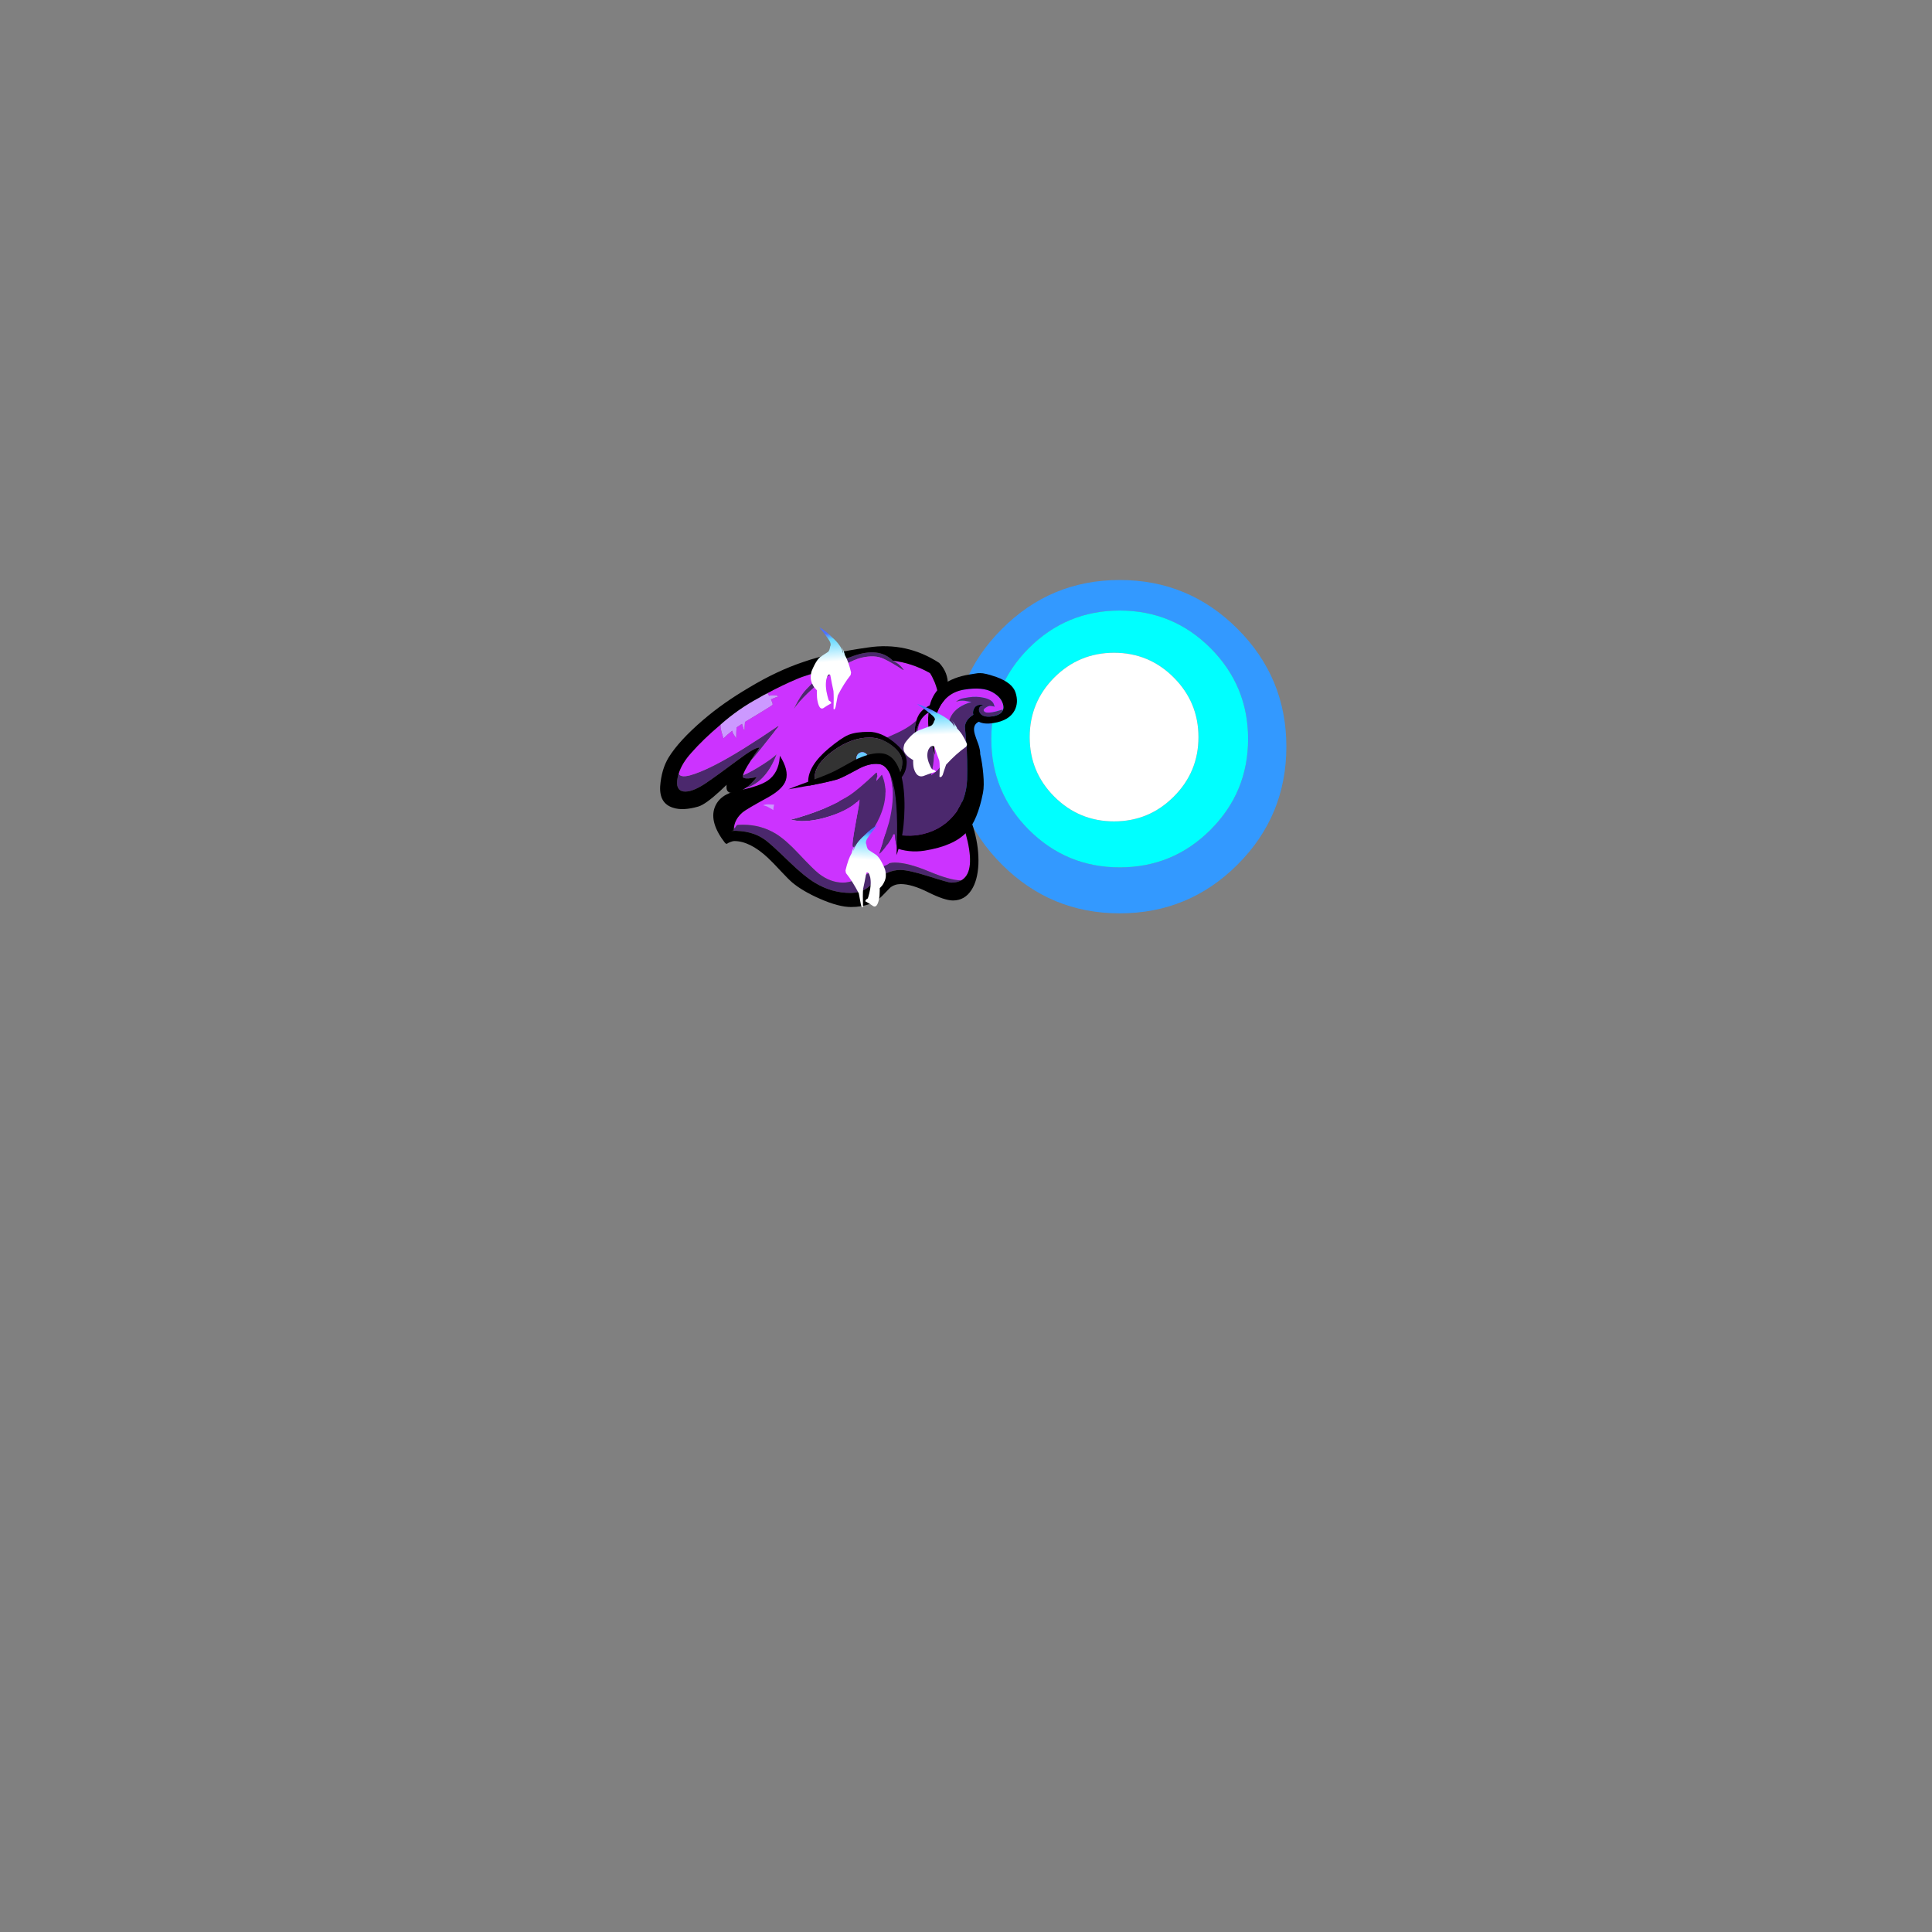 
<svg xmlns="http://www.w3.org/2000/svg" version="1.1" xmlns:xlink="http://www.w3.org/1999/xlink" preserveAspectRatio="none" x="0px" y="0px" width="1000px" height="1000px" viewBox="0 0 1000 1000">
<rect x="0" y="0" width="1000" height="1000" fill="#808080" stroke="none"/>
<defs>
<linearGradient id="Gradient_1" gradientUnits="userSpaceOnUse" x1="56.263" y1="101.963" x2="57.438" y2="72.037" spreadMethod="pad">
<stop  offset="6.275%" stop-color="#4F71FF"/>

<stop  offset="25.882%" stop-color="#66D9FF"/>

<stop  offset="100%" stop-color="#FFFFFF"/>
</linearGradient>

<g id="lantern_glow_0_Layer0_0_FILL">
<path fill="#3399FF" stroke="none" d="
M 118.9 59.45
Q 118.9 34.85 101.5 17.45 84.1 0 59.45 0 34.85 0 17.45 17.45 0 34.85 0 59.45 0 84.1 17.45 101.5 34.85 118.9 59.45 118.9 84.1 118.9 101.5 101.5 118.9 84.1 118.9 59.45
M 105.25 56.7
Q 105.25 75.7 91.85 89.1 78.45 102.5 59.45 102.5 40.5 102.5 27.05 89.1 13.65 75.7 13.65 56.7 13.65 37.75 27.05 24.3 40.5 10.9 59.45 10.9 78.45 10.9 91.85 24.3 105.25 37.75 105.25 56.7 Z"/>

<path fill="#00FFFF" stroke="none" d="
M 91.85 89.1
Q 105.25 75.7 105.25 56.7 105.25 37.75 91.85 24.3 78.45 10.9 59.45 10.9 40.5 10.9 27.05 24.3 13.65 37.75 13.65 56.7 13.65 75.7 27.05 89.1 40.5 102.5 59.45 102.5 78.45 102.5 91.85 89.1
M 57.45 25.95
Q 69.9 25.95 78.7 34.75 87.55 43.6 87.55 56.05 87.55 68.5 78.7 77.3 69.9 86.1 57.45 86.1 45 86.1 36.15 77.3 27.35 68.5 27.35 56.05 27.35 43.6 36.15 34.75 45 25.95 57.45 25.95 Z"/>

<path fill="#FFFFFF" stroke="none" d="
M 78.7 34.75
Q 69.9 25.95 57.45 25.95 45 25.95 36.15 34.75 27.35 43.6 27.35 56.05 27.35 68.5 36.15 77.3 45 86.1 57.45 86.1 69.9 86.1 78.7 77.3 87.55 68.5 87.55 56.05 87.55 43.6 78.7 34.75 Z"/>
</g>

<g id="blanket_ghost_hood_copy_1_Layer0_0_FILL">
<path fill="#4B286D" stroke="none" d="
M 45.3 63.6
Q 45.45 64.9 49.05 65.4 50.65 65.5 54 65.6 52.6 67.3 50.95 68.8 49.85 69.75 48.7 70.35 49.1 70.45 49.55 70.5 60.45 68.65 64.2 54.65 61.65 56.6 57.55 58.5 49.9 62.1 45.3 62.95 45.2 63.2 45.3 63.6
M 62.9 38.7
Q 62.55 38.75 62.15 38.7 53.5 43.05 43.8 47.35 24.2 55.95 12.65 56.9 9.5 57.1 7.55 56.35 5.8 55.6 5.45 54.5 5.2 55.6 5.15 56.85 4.75 63.7 10.05 65.45 15.05 67 22.55 63.5 29.95 59.8 40.2 53.85 50.55 47.8 53 48.95 50.5 52.3 48.7 55.4 48.55 55.55 48.6 55.65 50.3 54 52.15 51.85 55.95 47.25 62.9 38.7
M 134.9 20.6
Q 131.95 16.6 127.25 14 117.55 4.5 102.65 6.75 87.8 8.9 77.35 12.4 78 12.7 80.65 13.4 83.35 14.1 84.55 14.35 77.6 18.7 74.55 22.75 72.65 25.25 70.5 30.6 75.9 23.05 87.75 16.1 99.35 9.05 107.6 8.7 115.65 8.45 121.4 11.85 126.85 15 134.55 20.65 134.65 20.6 134.9 20.6 Z"/>

<path fill="#CC99FF" stroke="none" d="
M 54.1 20.1
Q 53.25 19 52.85 18.35 50.2 19.1 47.9 20.1 36.2 24.1 26.75 31.1 26.65 31.05 26.75 31.15 26.95 33 28.05 35.5 28.85 37.3 29.8 39.45 31.65 37.8 34.5 36 35 37.15 35.6 38.1 37.6 40.7 37.7 40.85 37.15 37.35 36.9 34.6 38.25 33.95 39.95 33.15 40 33.45 41.75 37 41.85 36.95 42.1 36.95 41.8 35.45 41.6 32.4 42.85 31.85 51.25 28.35 57 26 57.1 25.55 57 24.7 55.55 22.35 55.95 22.2 57.35 21.95 58.65 21.65 59.8 21.6 59.15 20.6 56.15 20.15 54.95 20 54.1 20.1 Z"/>

<path fill="#CC33FF" stroke="none" d="
M 158 37.85
Q 157.7 36.1 155.3 31.5 153 27.45 151.45 25.5 151.1 25.2 150.9 25.1 139.2 17.5 127.25 14 131.95 16.6 134.9 20.6 134.65 20.6 134.55 20.65 126.85 15 121.4 11.85 115.65 8.45 107.6 8.7 99.35 9.05 87.75 16.1 75.9 23.05 70.5 30.6 72.65 25.25 74.55 22.75 77.6 18.7 84.55 14.35 83.35 14.1 80.65 13.4 78 12.7 77.35 12.4 72.5 12.9 69.4 13.65 61.5 15.4 52.85 18.35 53.25 19 54.1 20.1 54.95 20 56.15 20.15 59.15 20.6 59.8 21.6 58.65 21.65 57.35 21.95 55.95 22.2 55.55 22.35 57 24.7 57.1 25.55 57 26 51.25 28.35 42.85 31.85 41.6 32.4 41.8 35.45 42.1 36.95 41.85 36.95 41.75 37 40 33.45 39.95 33.15 38.25 33.95 36.9 34.6 37.15 37.35 37.7 40.85 37.6 40.7 35.6 38.1 35 37.15 34.5 36 31.65 37.8 29.8 39.45 28.85 37.3 28.05 35.5 26.95 33 26.75 31.15 17.15 37.8 11.4 43.95 6.45 48.9 5.45 54.5 5.8 55.6 7.55 56.35 9.5 57.1 12.65 56.9 24.2 55.95 43.8 47.35 53.5 43.05 62.15 38.7 62.55 38.75 62.9 38.7 55.95 47.25 52.15 51.85 50.3 54 48.6 55.65 45.5 60.65 45.3 62.95 49.9 62.1 57.55 58.5 61.65 56.6 64.2 54.65 60.45 68.65 49.55 70.5 49.1 70.45 48.7 70.35 47.55 70.85 46.4 71.3 47.55 72.95 49.45 75.95 50.4 77.45 52.45 81.3 54.1 84.85 55.3 86.2 58.6 90.45 61.15 92.85 66.55 98.05 71.65 99.55 86.9 103.7 87.95 104 95.7 105.55 104.6 104.8 123.3 102.9 132.75 92 135.95 88.05 138.5 82.55 139 81.35 139.6 80.15 139.624 80.1 139.65 80.05 139.6 76.1 142.75 70.45 143.9 68.05 149.3 59.95 158.65 45.65 158 37.85 Z"/>

<path fill="#000000" stroke="none" d="
M 155.3 31.5
Q 157.7 36.1 158 37.85 158.65 45.65 149.3 59.95 143.9 68.05 142.75 70.45 139.6 76.1 139.65 80.05 142.641 73.696 147.75 66.95 150.35 63.1 155.9 56.45 164.45 45.05 163.6 34.55 162.6 27.15 156.15 20.6 133.95 4.6 110.75 3.55 87.6 2.2 72 4.5 56.5 6.6 41.15 12.95 26.35 18.8 15.55 26.45 2.5 35.65 -2.35 44.25 -5.6 50.2 -4.85 59.7 -3.85 69.65 5.25 73.7 11.55 76.65 20.65 75.85 24.8 75.45 32.4 69.55 34.35 68.05 36.1 66.55 36.05 66.85 36.25 67.9 36.55 70.35 38.9 71.5 40.45 72 42.75 72 44.55 71.8 46.4 71.3 47.55 70.85 48.7 70.35 49.85 69.75 50.95 68.8 52.6 67.3 54 65.6 50.65 65.5 49.05 65.4 45.45 64.9 45.3 63.6 45.2 63.2 45.3 62.95 45.5 60.65 48.6 55.65 48.55 55.55 48.7 55.4 50.5 52.3 53 48.95 50.55 47.8 40.2 53.85 29.95 59.8 22.55 63.5 15.05 67 10.05 65.45 4.75 63.7 5.15 56.85 5.2 55.6 5.45 54.5 6.45 48.9 11.4 43.95 17.15 37.8 26.75 31.15 26.65 31.05 26.75 31.1 36.2 24.1 47.9 20.1 50.2 19.1 52.85 18.35 61.5 15.4 69.4 13.65 72.5 12.9 77.35 12.4 87.8 8.9 102.65 6.75 117.55 4.5 127.25 14 139.2 17.5 150.9 25.1 151.1 25.2 151.45 25.5 153 27.45 155.3 31.5 Z"/>
</g>

<g id="blanket_ghost_bottom_copy_1_Layer0_0_FILL">
<path fill="#CC33FF" stroke="none" d="
M 8.2 67.75
Q 8.178 67.781 8.15 67.8 9.334 67.607 8.2 67.75
M 153.4 39.6
Q 153.6 35.386 153.6 35.2 153.6 29.45 151.5 22.7 148.8 13.95 144.05 9.9 141.4 7.6 132.35 4.85 123 2.05 117.05 2.05 108.95 2.9 107.8 2.9 98.9 2.9 94.2 3.45 89.6 4 77.75 6.45 71.8 7.7 68.8 12.9 67.182 15.651 64.1 24.85 64.499 24.31 64.9 23.75 64.576 32.284 58.8 38.1 53.65 43.35 41.1 48.4 23.7 55.35 20.6 57.05 12.95 61.213 8.95 66.7
L 10.25 66
Q 11.682 64.885 12.1 64.65 12.55 64.35 15.9 64.35 26.5 64.35 31.65 69.65 35.1 73.25 37.2 81.4 39.65 90.65 41.15 93.1 44.4 98.4 51.85 98.4 58.2 98.4 71.3 92.5 84.4 86.6 90.15 86.6 97.85 86.6 106.85 91.85 115.85 97.05 122 97.05
L 122 97.15
Q 122.174 97.111 122.3 97.05 132.991 92.719 141.3 74.5 145.1 66.1 148.95 53.45 151.452 44.773 153 39.4
L 153.4 39.6
M 55 47.65
Q 59.65 44.25 60.3 44.35 61.65 44.45 63.85 46.45 67.15 43.5 67.35 43.4 66.85 45.5 66.75 46.05 66.35 47.05 65.55 48.15 66 48.65 68.95 51.4 71.9 54.35 73.5 55.6 72.85 56.8 72.2 58.1 72.9 58.6 73.8 59.3 75.3 60.4 75.6 60.85 73.4 60.1 71.35 59.7 70.6 61 69.8 62.25 70.05 62.5 71 63.4 71.9 64.4 71.9 64.95 70.05 64.45 68.45 64.15 67.15 65.6 65.9 67.15 66.3 67.45 67 68.4 67.7 69.35 67.6 69.7 64.75 69.25 64.35 69.3 64.1 69.35 64.05 69.2 59.45 75 58.9 75.15 56.15 75.2 52.85 73.5 49.75 76.15 49.55 76.2 48.85 76 49.35 74 49.9 72.15 50.4 71.8 49.3 71 47.7 68.9 46.45 67.15 46.3 66.8 41.35 68.3 40.3 68.35 40.4 68.05 42.65 66.7 44.8 65.35 45.5 65.05 44.2 62.45 43.45 60.8 40.95 56.6 37.3 53.6 36.3 53.25 35.5 52.9 37.45 52.15 40.3 52.45 42.85 52.7 47.6 52.1 49.85 51.65 55 47.65 Z"/>

<path fill="#4B286D" stroke="none" d="
M 106.85 91.85
Q 97.85 86.6 90.15 86.6 84.4 86.6 71.3 92.5 58.2 98.4 51.85 98.4 44.4 98.4 41.15 93.1 39.65 90.65 37.2 81.4 35.1 73.25 31.65 69.65 26.5 64.35 15.9 64.35 12.55 64.35 12.1 64.65 11.682 64.885 10.25 66
L 8.95 66.7
Q 8.676 67.054 8.4 67.4 8.313 67.579 8.2 67.75 9.334 67.607 8.15 67.8 8.178 67.781 8.2 67.75 7.656 67.802 6.55 67.95 18.95 67.5 22.95 73.25 24.8 75.9 28.4 86 31.55 94.8 35.45 98.7 41.3 104.45 52.05 104.45 57 104.45 62.15 102.35 65.15 101.1 71.05 97.7 82.65 90.95 90.6 90.95 95.55 90.95 104.8 94.7 114 98.4 115.45 98.4 118.842 98.4 122 97.15
L 122 97.05
Q 115.85 97.05 106.85 91.85 Z"/>

<path fill="#000000" stroke="none" d="
M 153.4 39.6
L 153 39.4
Q 151.452 44.773 148.95 53.45 145.1 66.1 141.3 74.5 132.991 92.719 122.3 97.05 122.174 97.111 122 97.15 118.842 98.4 115.45 98.4 114 98.4 104.8 94.7 95.55 90.95 90.6 90.95 82.65 90.95 71.05 97.7 65.15 101.1 62.15 102.35 57 104.45 52.05 104.45 41.3 104.45 35.45 98.7 31.55 94.8 28.4 86 24.8 75.9 22.95 73.25 18.95 67.5 6.55 67.95 7.656 67.802 8.2 67.75 8.313 67.579 8.4 67.4 8.676 67.054 8.95 66.7 12.95 61.213 20.6 57.05 23.7 55.35 41.1 48.4 53.65 43.35 58.8 38.1 64.576 32.284 64.9 23.75 64.499 24.31 64.1 24.85 57.279 33.896 48.1 38.3 40.75 41.8 26.35 44.3 14.25 46.45 6.15 54.15 -3.15 63.05 -1.85 75.25
L -1.6 75.3
Q -1.4 75.4 -1.4 75.7 -0.15 75.05 1.7 74.5 3.5 73.95 4.3 73.95 13.45 73.95 17.4 83.65 18.45 86.2 19.85 91.75 21.15 96.7 22.05 98.4 24.7 103.45 31.85 107.9 39.65 112.75 46.85 112.75 58.95 112.75 69.95 106 77.35 101.5 77.6 101.35 81.65 99.25 85.2 99.25 91.75 99.25 98.15 104.1 104.55 108.9 109.4 108.9 116.35 108.9 124.5 102.7 131.95 97.05 138.8 87.5 145.4 78.2 149.4 68.25 153.6 57.85 153.6 50 153.6 42.75 153.45 39.6
L 153.4 39.6 Z"/>

<path fill="#CC99FF" stroke="none" d="
M 60.3 44.35
Q 59.65 44.25 55 47.65 49.85 51.65 47.6 52.1 42.85 52.7 40.3 52.45 37.45 52.15 35.5 52.9 36.3 53.25 37.3 53.6 40.95 56.6 43.45 60.8 44.2 62.45 45.5 65.05 44.8 65.35 42.65 66.7 40.4 68.05 40.3 68.35 41.35 68.3 46.3 66.8 46.45 67.15 47.7 68.9 49.3 71 50.4 71.8 49.9 72.15 49.35 74 48.85 76 49.55 76.2 49.75 76.15 52.85 73.5 56.15 75.2 58.9 75.15 59.45 75 64.05 69.2 64.1 69.35 64.35 69.3 64.75 69.25 67.6 69.7 67.7 69.35 67 68.4 66.3 67.45 65.9 67.15 67.15 65.6 68.45 64.15 70.05 64.45 71.9 64.95 71.9 64.4 71 63.4 70.05 62.5 69.8 62.25 70.6 61 71.35 59.7 73.4 60.1 75.6 60.85 75.3 60.4 73.8 59.3 72.9 58.6 72.2 58.1 72.85 56.8 73.5 55.6 71.9 54.35 68.95 51.4 66 48.65 65.55 48.15 66.35 47.05 66.75 46.05 66.85 45.5 67.35 43.4 67.15 43.5 63.85 46.45 61.65 44.45 60.3 44.35 Z"/>
</g>

<g id="blanket_ghost_arm_0_Layer0_0_FILL">
<path fill="#CC33FF" stroke="none" d="
M 38.55 21.85
Q 38.05 22.5 37.5 23.3 34.6 28.85 33.45 34.95 32.65 39.1 31.15 47.45 36.45 39.8 39.3 33.3 39.65 32.5 40 31.65 40.8 24.2 42.7 18.5 40.45 19.6 38.55 21.85
M 36.3 22.05
Q 36.95 20.65 37.7 19.6 28 22.5 19.55 29.85 21.9 29 24.95 28 31.9 25.7 36.3 22.05
M 70 20.35
Q 69.35 20.35 68.2 21 66.9 21.75 66.9 22.5 66.9 23.55 67.9 24 68.75 24.35 70.4 24.35 71.7 24.35 75.25 23.7 75.25 23.95 75.25 24.2 76.2 22.65 76.2 20.2 76.2 15.95 73.25 12.45 69.85 8.4 61.5 8.4 53.15 8.35 47.2 18 41.95 26.4 39.4 44.05 39.4 43.85 39.4 43.8 39.4 42.9 39.4 42 39.15 43.2 38.85 44.3 37.3 50.2 34.75 55.8
L 35.05 55.5
Q 40.3 52.85 43.25 46.35 44.5 43.65 47.25 34 49.5 26.2 52.1 22.6 55.95 17.4 62.85 16.35 60.9 15.35 59.9 14.95 58.25 14.35 56.15 14.7 58 13.65 59 13.45 59.55 13.35 62.35 13.35 65.85 13.35 68.85 15.05 72.2 16.95 72.2 19.85
L 72.2 21.35
Q 72.05 21.1 71.25 20.75 70.4 20.35 70 20.35 Z"/>

<path fill="#4B286D" stroke="none" d="
M 62.85 20.7
Q 64.05 18.75 65.8 18.75 66.85 18.75 67.65 19.4 67.45 19.35 67.2 19.35 66.25 19.35 65.5 20.4 64.85 21.4 64.85 22.6 64.85 24.6 66.15 25.7 67.45 26.75 69.85 26.75 72.95 26.75 74.6 25.05 74.95 24.65 75.25 24.2 75.25 23.95 75.25 23.7 71.7 24.35 70.4 24.35 68.75 24.35 67.9 24 66.9 23.55 66.9 22.5 66.9 21.75 68.2 21 69.35 20.35 70 20.35 70.4 20.35 71.25 20.75 72.05 21.1 72.2 21.35
L 72.2 19.85
Q 72.2 16.95 68.85 15.05 65.85 13.35 62.35 13.35 59.55 13.35 59 13.45 58 13.65 56.15 14.7 58.25 14.35 59.9 14.95 60.9 15.35 62.85 16.35 55.95 17.4 52.1 22.6 49.5 26.2 47.25 34 44.5 43.65 43.25 46.35 40.3 52.85 35.05 55.5
L 34.75 55.8
Q 37.3 50.2 38.85 44.3 39.15 43.2 39.4 42 39.5 36.45 40 31.65 39.65 32.5 39.3 33.3 36.45 39.8 31.15 47.45 32.65 39.1 33.45 34.95 34.6 28.85 37.5 23.3 35.9 25.6 34.05 29.4
L 33.7 29.4
Q 34.8 25.05 36.3 22.05 31.9 25.7 24.95 28 21.9 29 19.55 29.85 16.6 32.35 13.8 35.45 0 50.7 0 70.05 0 71.5 0.65 75.2 0.75 75.9 0.9 76.55 3.2 84.2 6.65 85.65 11.15 87.5 13.5 88.3 17.6 89.6 20.55 89.6 30.45 89.6 38.5 81.75 46.4 74.1 49.8 61.6 51.1 56.75 52.6 50.15 54.15 43.4 54.8 39.45 56.35 30.45 56.45 30.15 57.85 26 61.8 24.05 61.85 22.3 62.85 20.7 Z"/>

<path fill="#000000" stroke="none" d="
M 74.8 2.2
Q 73.3 1.2 71.9 0.55 70.7 0.1 69.65 0 67.2 0 66 0 50.75 0 44.25 14.4 40.6 15.85 38.3 18.75 38 19.15 37.7 19.6 36.95 20.65 36.3 22.05 34.8 25.05 33.7 29.4
L 34.05 29.4
Q 35.9 25.6 37.5 23.3 38.05 22.5 38.55 21.85 40.45 19.6 42.7 18.5 40.8 24.2 40 31.65 39.5 36.45 39.4 42 39.4 42.9 39.4 43.8 39.4 43.85 39.4 44.05 41.95 26.4 47.2 18 53.15 8.35 61.5 8.4 69.85 8.4 73.25 12.45 76.2 15.95 76.2 20.2 76.2 22.65 75.25 24.2 74.95 24.65 74.6 25.05 72.95 26.75 69.85 26.75 67.45 26.75 66.15 25.7 64.85 24.6 64.85 22.6 64.85 21.4 65.5 20.4 66.25 19.35 67.2 19.35 67.45 19.35 67.65 19.4 66.85 18.75 65.8 18.75 64.05 18.75 62.85 20.7 61.85 22.3 61.8 24.05 57.85 26 56.45 30.15 56.35 30.45 54.8 39.45 54.15 43.4 52.6 50.15 51.1 56.75 49.8 61.6 46.4 74.1 38.5 81.75 30.45 89.6 20.55 89.6 17.6 89.6 13.5 88.3 11.15 87.5 6.65 85.65 3.2 84.2 0.9 76.55 0.75 76.1 0.6 75.6
L 0.6 75.25
Q 0.596 75.359 0.45 75.7 0.25 76.1 0.25 76.6 0.25 84.95 5 91.05 5.35 91.5 5.7 91.9 6.15 92.45 6.65 92.95 7.5 93.85 8.35 94.6 13.95 99.4 21.15 99.4 34.65 99.4 42.2 92.35 48.55 86.45 54.8 70.85 56.4 66.85 57.65 59.65 58.75 53.4 59.15 47.8 59.75 45.65 59.75 41.9 59.6 37.65 59.65 35.7 59.8 29.8 63.2 28.65 65.05 30.8 69.35 30.8 76.55 30.8 80.3 25.4 83.3 21.05 83.3 14.85 83.3 8.9 77.25 4 76 3 74.8 2.2 Z"/>
</g>

<g id="blanket_ghost_face_0_Layer0_0_FILL">
<path fill="#000000" stroke="none" d="
M 58.55 9.05
Q 49.75 0 41.5 0 32.5 0 27.45 2.7 22.65 5.3 14.1 14.4 0 29.5 0 43.5 0 52.8 12.4 57.9 21.45 61.6 30.45 61.6 38.45 61.6 48.2 55.75 53.5 52.55 57.35 49.05 62.9 41.7 64.75 37.95 67.25 32.9 67.25 26.15 67.25 18.05 58.55 9.05
M 41.8 5
Q 50 5 57.2 12.05 64.25 18.95 64.25 26.45 64.25 34.3 59.9 41.2 55.45 48.3 47.55 52.45 44.35 55 42.4 55.95 37.75 58.25 30.6 58.25 22.45 58.25 15.45 55.3 4.4 50.6 4.4 40.3 4.4 28.15 17.15 16.45 29.6 5 41.8 5 Z"/>

<path fill="#333333" stroke="none" d="
M 57.2 12.05
Q 50 5 41.8 5 29.6 5 17.15 16.45 4.4 28.15 4.4 40.3 4.4 50.6 15.45 55.3 22.45 58.25 30.6 58.25 37.75 58.25 42.4 55.95 44.35 55 47.55 52.45 55.45 48.3 59.9 41.2 64.25 34.3 64.25 26.45 64.25 18.95 57.2 12.05
M 43.55 23.95
Q 43.55 23.05 44.2 22.4 44.85 21.75 45.75 21.75 46.7 21.75 47.35 22.4 48 23.05 48 24 48 24.9 47.35 25.55 46.7 26.2 45.75 26.2 44.85 26.2 44.2 25.55 43.55 24.9 43.55 23.95
M 32.9 23.15
Q 32.9 20.95 34.05 19.35 35.25 17.8 36.9 17.8 38.55 17.8 39.75 19.35 40.95 20.95 40.95 23.2 40.95 25.4 39.75 27 38.55 28.6 36.9 28.6 35.25 28.6 34.05 27 32.9 25.4 32.9 23.15 Z"/>

<path fill="#66CCFF" stroke="none" d="
M 34.05 19.35
Q 32.9 20.95 32.9 23.15 32.9 25.4 34.05 27 35.25 28.6 36.9 28.6 38.55 28.6 39.75 27 40.95 25.4 40.95 23.2 40.95 20.95 39.75 19.35 38.55 17.8 36.9 17.8 35.25 17.8 34.05 19.35
M 44.2 22.4
Q 43.55 23.05 43.55 23.95 43.55 24.9 44.2 25.55 44.85 26.2 45.75 26.2 46.7 26.2 47.35 25.55 48 24.9 48 24 48 23.05 47.35 22.4 46.7 21.75 45.75 21.75 44.85 21.75 44.2 22.4 Z"/>
</g>

<g id="blanket_ghost_other_arm_0_Layer0_0_FILL">
<path fill="#4B286D" stroke="none" d="
M 51.3 9.95
Q 51.6 14.4 51.6 14.8 51.6 22.75 48.15 32.95 47.3 35.4 42.2 47.85
L 42.2 48.2
Q 43.75 47 46.2 43.6 48.45 40.5 49.2 38.75
L 49.85 38.75
Q 49.65 41.15 50 44.95 50.25 43.05 50.8 38.95 53.55 17.85 51.3 9.95
M 45.85 9.35
L 45.55 9.35
Q 37.05 17.5 32.7 20.4 22.55 27.15 6.95 31.8 10.1 32.45 11.55 32.45 17.75 32.45 25.25 29.5 33.15 26.4 37.1 22
L 37.1 22.35
Q 36.9 23.4 33.95 33.85 31.45 42.75 31.45 44.3 31.45 44.85 31.5 44.9 31.55 44.95 31.8 45.1 39.35 40.65 44.55 30.4 50.15 19.25 47.85 10.3
L 45.2 13.3
Q 45.2 12.4 45.85 11
L 45.85 9.35 Z"/>

<path fill="#CC33FF" stroke="none" d="
M 51.3 9.95
Q 50 5.55 47.25 5.2 43.15 4.65 37.95 7.75 30.7 11.95 28.65 12.6 23.95 14 17.9 15.25 13.25 16.15 10.25 16.75 7.65 17.65 6 18.6 0 22 0 30.25 0 36.55 13.7 47.5 26.7 57.85 31.65 57.85 33 57.85 38.9 55.75 44.7 53.6 45.55 52.85 48.05 50.55 49.05 48.55 49.25 48.15 49.55 47.55 49.65 46.9 49.75 46.25 49.85 45.85 50 44.95 49.65 41.15 49.85 38.75
L 49.2 38.75
Q 48.45 40.5 46.2 43.6 43.75 47 42.2 48.2
L 42.2 47.85
Q 47.3 35.4 48.15 32.95 51.6 22.75 51.6 14.8 51.6 14.4 51.3 9.95
M 45.55 9.35
L 45.85 9.35 45.85 11
Q 45.2 12.4 45.2 13.3
L 47.85 10.3
Q 50.15 19.25 44.55 30.4 39.35 40.65 31.8 45.1 31.55 44.95 31.5 44.9 31.45 44.85 31.45 44.3 31.45 42.75 33.95 33.85 36.9 23.4 37.1 22.35
L 37.1 22
Q 33.15 26.4 25.25 29.5 17.75 32.45 11.55 32.45 10.1 32.45 6.95 31.8 22.55 27.15 32.7 20.4 37.05 17.5 45.55 9.35 Z"/>

<path fill="#000000" stroke="none" d="
M 55.9 10.4
Q 54.65 0.8 49.1 0.1 44.55 -0.5 37.2 3.35 29.45 8 26.75 9.3 23.45 10.9 16.65 13.6 9.6 16.35 7.75 17.25 8.8 17.05 10.25 16.75 13.25 16.15 17.9 15.25 23.95 14 28.65 12.6 30.7 11.95 37.95 7.75 43.15 4.65 47.25 5.2 50 5.55 51.3 9.95 53.55 17.85 50.8 38.95 50.25 43.05 50 44.95 49.85 45.85 49.75 46.25 49.65 46.9 49.55 47.55 49.4 48.1 49.3 48.7 49.55 48.1 49.9 47.5 50 47.2 50.15 46.85 50.7 45.4 51.3 43.8 51.75 42.8 52.1 41.8 54.25 35.2 55.45 26.05 56.65 16.9 55.9 10.4 Z"/>
</g>

<g id="lantern_firey_Burst_copy_0_Layer0_0_FILL">
<path fill="url(#Gradient_1)" stroke="none" d="
M 95.65 61.7
Q 95.4 60.25 94.75 59 82.4 50.9 70.85 39.1 68.3 32.4 66.8 27.8 65.9 26.1 65.05 25.7 63.85 25.05 63.2 25.75 63 25.65 62.95 25.95 63.65 38.1 62.8 43.45 59.9 50.35 56.85 59.15 52.65 61.35 49.55 54.95 46.95 47.9 51.35 39.05 53.45 34.15 54.9 33.75 57.15 33.55 58.6 31.75 58.5 31.35 58.7 31.35 49.3 28.65 43.65 26.5 36.45 24.7 33.05 33.6 31.85 36.35 31.75 42 31.7 42.9 31.8 44.15 27.1 46.6 24.8 48.8 19.1 53.95 20.65 59.05 21 61.2 21.95 62.8 31.6 75.2 40.65 77.7 47.5 79.95 52.75 81.85 55.5 83.1 56.7 87.25 59.05 89.3 55.1 92.9 52.15 95.4 44.9 100.4 44.3 100.7 36.3 106 48.65 102.45 59.85 96.35 77.7 88.1 80.7 80.8 81.3 82.55 78.65 86.55 77.9 87.65 76.9 88.9 83.75 80.7 84 78.8 90.7 72.8 95.65 61.7 Z"/>
</g>
</defs>

<g transform="matrix( 0.88, 0, 0, 0.88, 464.15,349.75) ">
<g transform="matrix( 1, 0, 0, 1, -76.9,-20) ">
<g transform="matrix( 1.649, 0, 0, 1.649, 110,-36.3) ">
<g transform="matrix( 1, 0, 0, 1, 0,0) ">
<use xlink:href="#lantern_glow_0_Layer0_0_FILL"/>
</g>
</g>

<g transform="matrix( 0.981, -0.195, -0.158, 1.051, -48.05,21.25) ">
<g transform="matrix( 1, 0, 0, 1, 0,0) ">
<use xlink:href="#blanket_ghost_hood_copy_1_Layer0_0_FILL"/>
</g>
</g>

<g transform="matrix( 1, 0, 0.673, 1, -72.75,43.3) ">
<g transform="matrix( 1, 0, 0, 1, 0,0) ">
<use xlink:href="#blanket_ghost_bottom_copy_1_Layer0_0_FILL"/>
</g>
</g>

<g transform="matrix( 1.288, -0.205, 0.314, 0.95, 34.8,32.8) ">
<g transform="matrix( 1, 0, 0, 1, 0,0) ">
<use xlink:href="#blanket_ghost_arm_0_Layer0_0_FILL"/>
</g>
</g>

<g transform="matrix( 0.862, 0, 0, 0.674, 24.8,53) ">
<g transform="matrix( 1, 0, 0, 1, 0,0) ">
<use xlink:href="#blanket_ghost_face_0_Layer0_0_FILL"/>
</g>
</g>

<g transform="matrix( 1.401, 0, 0.168, 1.232, -0.6,65.55) ">
<g transform="matrix( 1, 0, 0, 1, 0,0) ">
<use xlink:href="#blanket_ghost_other_arm_0_Layer0_0_FILL"/>
</g>
</g>

<g transform="matrix( 1, 0, 0, 1, 10.35,-20.2) ">
<g transform="matrix( 0.315, 0, 0, -0.599, 9.55,75.2) ">
<g transform="matrix( 1, 0, 0, 1, 0,0) ">
<use xlink:href="#lantern_firey_Burst_copy_0_Layer0_0_FILL"/>
</g>
</g>

<g transform="matrix( -0.315, 0, 0, -0.599, 66.55,191.65) ">
<g transform="matrix( 1, 0, 0, 1, 0,0) ">
<use xlink:href="#lantern_firey_Burst_copy_0_Layer0_0_FILL"/>
</g>
</g>

<g transform="matrix( 0.496, 0, 0, -0.534, 60.45,113.4) ">
<g transform="matrix( 1, 0, 0, 1, 0,0) ">
<use xlink:href="#lantern_firey_Burst_copy_0_Layer0_0_FILL"/>
</g>
</g>
</g>
</g>
</g>
</svg>
